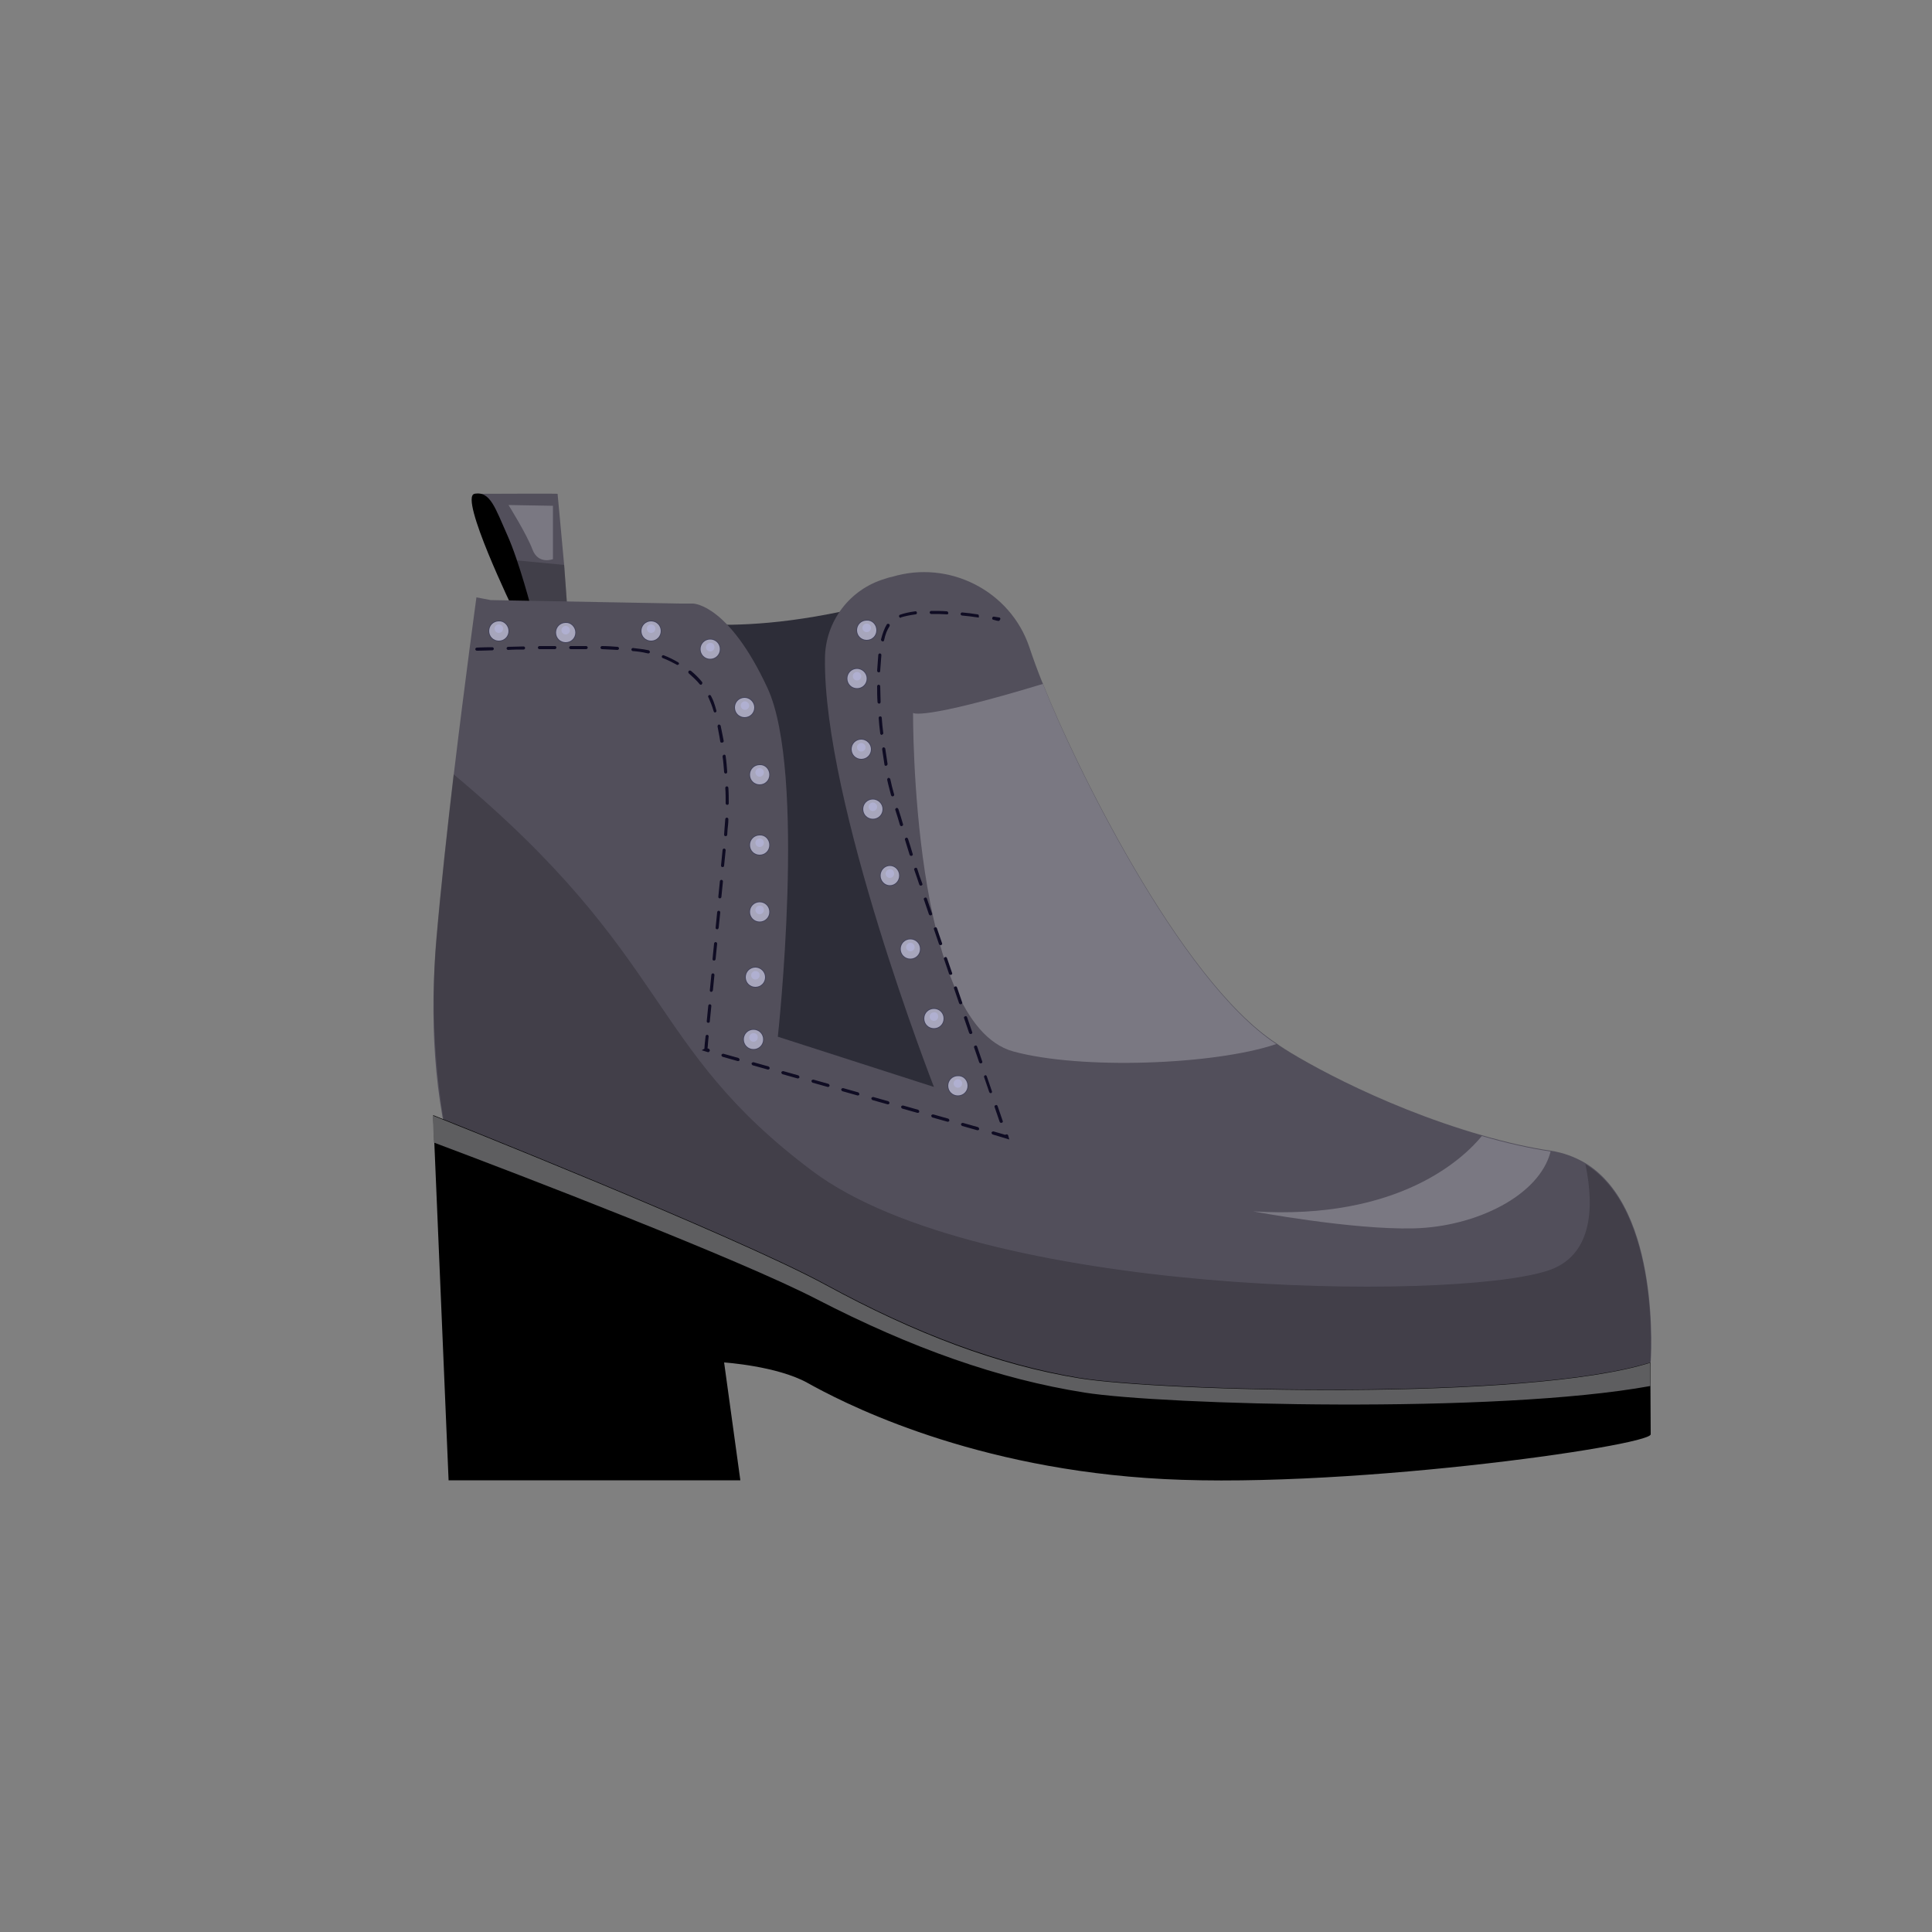 <?xml version="1.0" encoding="utf-8"?>
<!-- Generator: Adobe Illustrator 24.0.2, SVG Export Plug-In . SVG Version: 6.00 Build 0)  -->
<svg version="1.1" id="Layer_1" xmlns="http://www.w3.org/2000/svg" xmlns:xlink="http://www.w3.org/1999/xlink" x="0px" y="0px"
	 viewBox="0 0 500 500" style="enable-background:new 0 0 500 500;" xml:space="preserve">
<rect x="0" y="0" width="500" height="500" fill="#808080" stroke="none"/>
<style type="text/css">
	.st0{fill:#2D2D38;}
	.st1{fill:#524F5B;}
	.st2{opacity:0.36;fill:#26242B;}
	.st3{opacity:0.41;fill:#2B2930;}
	.st4{fill:#5E5E60;}
	.st5{opacity:0.24;fill:#FBFAFF;}
	.st6{fill:#414159;}
	.st7{fill:#A7A6BC;}
	.st8{fill:#B0B0D1;}
	.st9{fill:#0F0C23;}
</style>
<g>
	<path class="st0" d="M201.1,268.5c0.4-3.6,1.6-25.5,1.5-47.1c0-15.5,0.1-30.6-4-38.9c-9.9-20.4-18.8-20.9-19.3-20.9
		c7.3,0.1,18.8,0.8,38.8-3.4c-3,3.4-2.9,8.9-3.1,15.8c-1.1,34.2,25.4,102,27.5,107.2c0.1,0.2-0.7,0.4-0.7,0.4L201,269
		C201,269,201,268.8,201.1,268.5z"/>
	<path class="st1" d="M123.4,127.8c-0.4,0-0.6,0-0.6,0C123,127.7,123.2,127.7,123.4,127.8z"/>
	<path class="st1" d="M146.8,157.3h-9.5c0,0-2.2-5.9-4.9-12.4c-3.2-7.7-7-16.2-9-17.1c3.5,0,20.9-0.1,20.9,0c0,0.1,0.9,9.4,1.7,18.4
		C146.3,150.3,146.6,154.2,146.8,157.3z"/>
	<path class="st2" d="M146.8,157.3h-9.5c0,0-2.2-5.9-4.9-12.4l13.6,1.3C146.3,150.3,146.6,154.2,146.8,157.3z"/>
	<path d="M133,158.1c0,0-14.3-29.5-10.2-30.3c4.1-0.8,5.4,3.8,8.5,10.7c3.1,6.9,6.4,19.7,6.4,19.7H133z"/>
	<path class="st1" d="M176.1,156.2c2,0,3.2,0,3.2,0c0.5,0,9.4,0.5,19.3,21.8c10.2,21.9,2.7,90.3,2.7,90.3l40.4,13
		c0,0-28.7-73.5-28.2-111c0.1-9.5,6.4-17.8,15.5-20.5c0.6-0.2,1.2-0.4,1.8-0.5c14.8-4.5,30.7,3.6,35.6,18.2c1,3,2.1,6,3.3,9
		c0.1,0.1,0.1,0.3,0.2,0.4c0.1,0.4,0.3,0.7,0.4,1c7.4,18.7,34.8,75.6,60,92.1c3.7,2.8,25.7,15.9,53.2,23.8c6.2,1.8,12.3,3.2,17.8,4
		c3.3,0.5,6.2,1.6,8.8,3.1c20,11.9,17.1,51.6,17.1,51.6c-18.6,7.8-80.8,11.1-127.2,9.2c-27.3-1.1-49.2-4.2-53.6-9.5
		c-0.5-0.6-1.1-1.2-1.9-1.8c-6.3-5-22.4-11.8-41.1-18.6c-37.5-13.6-85.3-27.4-85.3-27.4s0,0,0-0.1c0,0,0-0.1,0-0.2c0,0,0,0,0-0.1
		c0-0.1,0-0.1-0.1-0.2c-5.9-19.6-6.8-40.8-5-61.1c1.1-12.8,2.8-28.4,4.5-42.8c2.9-24.2,5.8-45.3,5.8-45.3l3.7,0.7L176.1,156.2z"/>
	<path class="st3" d="M410.3,301.3c2.5,11.9,1.5,24-9.9,27.6c-25.2,8-146.8,6.6-190.1-25.8c-43.3-32.4-35.9-55.1-92.9-102.7
		c-1.7,14.4-3.4,30-4.5,42.8c-2.3,27.1,2.2,49.8,4.2,58.2c0.2,0.9,0.5,1.8,0.8,2.7c0,0.1,0,0.2,0.1,0.2c0,0,0,0,0,0.1
		c0,0.1,0,0.1,0,0.2c0,0,0,0.1,0,0.1s47.8,13.8,85.3,27.4c18.7,6.8,34.8,13.6,41.1,18.6c0.8,0.6,1.4,1.2,1.9,1.8
		c4.4,5.3,26.2,8.3,53.6,9.5c14.5,0.6,30.5,0.7,46.3,0.3c30.5-0.9,60.1-3.6,75.9-7.8c1.9-0.5,3.6-1.1,5-1.7
		C427.1,352.7,430,313.4,410.3,301.3z"/>
	<path d="M116.1,383.2l-4-94.6c0,0,78.1,31,101.6,43.8c23.5,12.8,44.8,20.7,65.7,24.2c20.9,3.4,115.9,6,147.7-4
		c0,0,0.1,15.9,0.1,18.6c0,3-82.4,14.8-130.6,11.3c-48.2-3.4-79.7-20.2-87.6-24.6c-7.9-4.4-21.6-5.3-21.6-5.3l4.2,30.5H116.1z"/>
	<g>
		<path class="st4" d="M211.3,336.2c24.8,12.8,47.3,20.7,69.4,24.2c20.2,3.2,106.3,5.6,146.4-1.7c0-3.3-0.1-6-0.1-6
			c-31.8,10-126.8,7.4-147.7,4c-20.9-3.4-42.2-11.4-65.7-24.2c-23.5-12.8-101.6-43.8-101.6-43.8l0.3,7
			C134.2,303.9,191.4,325.9,211.3,336.2z"/>
	</g>
	<path class="st5" d="M330.3,270.2c-15.9,5.4-50.6,6.7-68.1,1.9c-26.4-7.3-25.9-87.6-25.9-87.6s1.9,2.1,33.6-7.5
		c0.1,0.4,0.3,0.7,0.4,1C277.7,196.8,305.1,253.6,330.3,270.2z"/>
	<path class="st5" d="M131.6,130.7c0,0,4.7,7.5,6.2,11.5c1.5,4,5.3,2.5,5.3,2.5v-13.8L131.6,130.7z"/>
	<path class="st5" d="M401.3,298c-2.9,11.4-19.3,19.5-35.4,19.9c-16.1,0.4-41.6-4.4-41.6-4.4c38,2.4,54.7-14,59.2-19.5
		C389.7,295.8,395.8,297.2,401.3,298z"/>
	<g>
		<path class="st6" d="M131.8,163.3c0,1.5-1.2,2.7-2.7,2.7c-1.5,0-2.7-1.2-2.7-2.7c0-1.5,1.2-2.7,2.7-2.7
			C130.5,160.5,131.8,161.8,131.8,163.3z"/>
		<path class="st7" d="M131.6,163.3c0,1.4-1.1,2.5-2.5,2.5c-1.4,0-2.5-1.1-2.5-2.5c0-1.4,1.1-2.5,2.5-2.5
			C130.4,160.7,131.6,161.9,131.6,163.3z"/>
		<path class="st8" d="M130.2,162.7c0,0.6-0.5,1.1-1.1,1.1c-0.6,0-1.1-0.5-1.1-1.1c0-0.6,0.5-1.1,1.1-1.1
			C129.7,161.6,130.2,162.1,130.2,162.7z"/>
	</g>
	<g>
		<path class="st6" d="M149.1,163.7c0,1.5-1.2,2.7-2.7,2.7c-1.5,0-2.7-1.2-2.7-2.7c0-1.5,1.2-2.7,2.7-2.7
			C147.8,160.9,149.1,162.2,149.1,163.7z"/>
		<path class="st7" d="M148.9,163.7c0,1.4-1.1,2.5-2.5,2.5c-1.4,0-2.5-1.1-2.5-2.5c0-1.4,1.1-2.5,2.5-2.5
			C147.7,161.1,148.9,162.3,148.9,163.7z"/>
		<path class="st8" d="M147.5,163.1c0,0.6-0.5,1.1-1.1,1.1c-0.6,0-1.1-0.5-1.1-1.1c0-0.6,0.5-1.1,1.1-1.1
			C147,162,147.5,162.5,147.5,163.1z"/>
	</g>
	<g>
		<path class="st6" d="M227,163.1c0,1.5-1.2,2.7-2.7,2.7c-1.5,0-2.7-1.2-2.7-2.7c0-1.5,1.2-2.7,2.7-2.7
			C225.8,160.3,227,161.6,227,163.1z"/>
		<path class="st7" d="M226.8,163.1c0,1.4-1.1,2.5-2.5,2.5c-1.4,0-2.5-1.1-2.5-2.5c0-1.4,1.1-2.5,2.5-2.5
			C225.7,160.5,226.8,161.7,226.8,163.1z"/>
		<path class="st8" d="M225.4,162.5c0,0.6-0.5,1.1-1.1,1.1c-0.6,0-1.1-0.5-1.1-1.1c0-0.6,0.5-1.1,1.1-1.1
			C224.9,161.4,225.4,161.9,225.4,162.5z"/>
	</g>
	<g>
		<path class="st6" d="M224.5,175.6c0,1.5-1.2,2.7-2.7,2.7c-1.5,0-2.7-1.2-2.7-2.7c0-1.5,1.2-2.7,2.7-2.7
			C223.2,172.9,224.5,174.1,224.5,175.6z"/>
		<path class="st7" d="M224.3,175.6c0,1.4-1.1,2.5-2.5,2.5c-1.4,0-2.5-1.1-2.5-2.5c0-1.4,1.1-2.5,2.5-2.5
			C223.1,173.1,224.3,174.2,224.3,175.6z"/>
		<path class="st8" d="M222.9,175c0,0.6-0.5,1.1-1.1,1.1c-0.6,0-1.1-0.5-1.1-1.1c0-0.6,0.5-1.1,1.1-1.1
			C222.4,173.9,222.9,174.4,222.9,175z"/>
	</g>
	<g>
		<path class="st6" d="M225.6,193.9c0,1.5-1.2,2.7-2.7,2.7c-1.5,0-2.7-1.2-2.7-2.7c0-1.5,1.2-2.7,2.7-2.7
			C224.4,191.2,225.6,192.4,225.6,193.9z"/>
		<path class="st7" d="M225.4,193.9c0,1.4-1.1,2.5-2.5,2.5c-1.4,0-2.5-1.1-2.5-2.5c0-1.4,1.1-2.5,2.5-2.5
			C224.3,191.4,225.4,192.6,225.4,193.9z"/>
		<path class="st8" d="M224,193.4c0,0.6-0.5,1.1-1.1,1.1c-0.6,0-1.1-0.5-1.1-1.1c0-0.6,0.5-1.1,1.1-1.1
			C223.5,192.3,224,192.8,224,193.4z"/>
	</g>
	<g>
		<path class="st6" d="M228.6,209.4c0,1.5-1.2,2.7-2.7,2.7c-1.5,0-2.7-1.2-2.7-2.7c0-1.5,1.2-2.7,2.7-2.7
			C227.3,206.7,228.6,207.9,228.6,209.4z"/>
		<path class="st7" d="M228.4,209.4c0,1.4-1.1,2.5-2.5,2.5c-1.4,0-2.5-1.1-2.5-2.5c0-1.4,1.1-2.5,2.5-2.5
			C227.2,206.9,228.4,208,228.4,209.4z"/>
		<path class="st8" d="M227,208.8c0,0.6-0.5,1.1-1.1,1.1c-0.6,0-1.1-0.5-1.1-1.1c0-0.6,0.5-1.1,1.1-1.1
			C226.5,207.7,227,208.2,227,208.8z"/>
	</g>
	<g>
		<path class="st6" d="M232.9,226.6c0,1.5-1.2,2.7-2.6,2.7c-1.5,0-2.6-1.2-2.6-2.7c0-1.5,1.2-2.7,2.6-2.7
			C231.7,223.9,232.9,225.1,232.9,226.6z"/>
		<path class="st7" d="M232.7,226.6c0,1.4-1.1,2.5-2.4,2.5c-1.3,0-2.4-1.1-2.4-2.5c0-1.4,1.1-2.5,2.4-2.5
			C231.6,224.1,232.7,225.2,232.7,226.6z"/>
		<path class="st8" d="M231.4,226.1c0,0.6-0.5,1.1-1.1,1.1c-0.6,0-1.1-0.5-1.1-1.1c0-0.6,0.5-1.1,1.1-1.1
			C230.9,224.9,231.4,225.4,231.4,226.1z"/>
	</g>
	<g>
		<path class="st6" d="M238.3,245.6c0,1.5-1.2,2.7-2.7,2.7c-1.5,0-2.7-1.2-2.7-2.7c0-1.5,1.2-2.7,2.7-2.7
			C237.1,242.9,238.3,244.1,238.3,245.6z"/>
		<path class="st7" d="M238.1,245.6c0,1.4-1.1,2.5-2.5,2.5c-1.4,0-2.5-1.1-2.5-2.5c0-1.4,1.1-2.5,2.5-2.5
			C237,243.1,238.1,244.2,238.1,245.6z"/>
		<path class="st8" d="M236.7,245.1c0,0.6-0.5,1.1-1.1,1.1c-0.6,0-1.1-0.5-1.1-1.1s0.5-1.1,1.1-1.1
			C236.2,244,236.7,244.5,236.7,245.1z"/>
	</g>
	<g>
		<path class="st6" d="M244.4,263.6c0,1.5-1.2,2.7-2.7,2.7c-1.5,0-2.7-1.2-2.7-2.7c0-1.5,1.2-2.7,2.7-2.7
			C243.2,260.9,244.4,262.1,244.4,263.6z"/>
		<path class="st7" d="M244.2,263.6c0,1.4-1.1,2.5-2.5,2.5s-2.5-1.1-2.5-2.5c0-1.4,1.1-2.5,2.5-2.5S244.2,262.2,244.2,263.6z"/>
		<path class="st8" d="M242.8,263.1c0,0.6-0.5,1.1-1.1,1.1c-0.6,0-1.1-0.5-1.1-1.1c0-0.6,0.5-1.1,1.1-1.1
			C242.3,261.9,242.8,262.4,242.8,263.1z"/>
	</g>
	<g>
		<path class="st6" d="M250.6,281c0,1.5-1.2,2.7-2.7,2.7c-1.5,0-2.7-1.2-2.7-2.7c0-1.5,1.2-2.7,2.7-2.7
			C249.4,278.2,250.6,279.5,250.6,281z"/>
		<path class="st7" d="M250.4,281c0,1.4-1.1,2.5-2.5,2.5c-1.4,0-2.5-1.1-2.5-2.5c0-1.4,1.1-2.5,2.5-2.5
			C249.3,278.4,250.4,279.6,250.4,281z"/>
		<path class="st8" d="M249,280.4c0,0.6-0.5,1.1-1.1,1.1c-0.6,0-1.1-0.5-1.1-1.1c0-0.6,0.5-1.1,1.1-1.1
			C248.5,279.3,249,279.8,249,280.4z"/>
	</g>
	<g>
		<path class="st6" d="M171.2,163.3c0,1.5-1.2,2.7-2.7,2.7c-1.5,0-2.7-1.2-2.7-2.7c0-1.5,1.2-2.7,2.7-2.7
			C169.9,160.5,171.2,161.8,171.2,163.3z"/>
		<path class="st7" d="M171,163.3c0,1.4-1.1,2.5-2.5,2.5s-2.5-1.1-2.5-2.5c0-1.4,1.1-2.5,2.5-2.5S171,161.9,171,163.3z"/>
		<path class="st8" d="M169.6,162.7c0,0.6-0.5,1.1-1.1,1.1c-0.6,0-1.1-0.5-1.1-1.1c0-0.6,0.5-1.1,1.1-1.1
			C169.1,161.6,169.6,162.1,169.6,162.7z"/>
	</g>
	<g>
		<path class="st6" d="M186.5,168c0,1.5-1.2,2.7-2.7,2.7c-1.5,0-2.7-1.2-2.7-2.7c0-1.5,1.2-2.7,2.7-2.7
			C185.3,165.3,186.5,166.5,186.5,168z"/>
		<path class="st7" d="M186.3,168c0,1.4-1.1,2.5-2.5,2.5c-1.4,0-2.5-1.1-2.5-2.5c0-1.4,1.1-2.5,2.5-2.5
			C185.2,165.5,186.3,166.6,186.3,168z"/>
		<path class="st8" d="M184.9,167.5c0,0.6-0.5,1.1-1.1,1.1c-0.6,0-1.1-0.5-1.1-1.1c0-0.6,0.5-1.1,1.1-1.1
			C184.4,166.3,184.9,166.8,184.9,167.5z"/>
	</g>
	<g>
		<path class="st6" d="M195.4,183.1c0,1.5-1.2,2.7-2.7,2.7s-2.7-1.2-2.7-2.7c0-1.5,1.2-2.7,2.7-2.7S195.4,181.6,195.4,183.1z"/>
		<path class="st7" d="M195.2,183.1c0,1.4-1.1,2.5-2.5,2.5s-2.5-1.1-2.5-2.5c0-1.4,1.1-2.5,2.5-2.5S195.2,181.8,195.2,183.1z"/>
		<path class="st8" d="M193.9,182.6c0,0.6-0.5,1.1-1.1,1.1c-0.6,0-1.1-0.5-1.1-1.1c0-0.6,0.5-1.1,1.1-1.1
			C193.3,181.5,193.9,182,193.9,182.6z"/>
	</g>
	<g>
		<path class="st6" d="M199.3,200.5c0,1.5-1.2,2.7-2.7,2.7c-1.5,0-2.7-1.2-2.7-2.7c0-1.5,1.2-2.7,2.7-2.7
			C198.1,197.7,199.3,199,199.3,200.5z"/>
		<path class="st7" d="M199.1,200.5c0,1.4-1.1,2.5-2.5,2.5c-1.4,0-2.5-1.1-2.5-2.5c0-1.4,1.1-2.5,2.5-2.5
			C198,197.9,199.1,199.1,199.1,200.5z"/>
		<path class="st8" d="M197.7,199.9c0,0.6-0.5,1.1-1.1,1.1c-0.6,0-1.1-0.5-1.1-1.1c0-0.6,0.5-1.1,1.1-1.1
			C197.2,198.8,197.7,199.3,197.7,199.9z"/>
	</g>
	<g>
		<path class="st6" d="M199.3,218.7c0,1.5-1.2,2.7-2.7,2.7c-1.5,0-2.7-1.2-2.7-2.7c0-1.5,1.2-2.7,2.7-2.7
			C198.1,215.9,199.3,217.2,199.3,218.7z"/>
		<path class="st7" d="M199.1,218.7c0,1.4-1.1,2.5-2.5,2.5c-1.4,0-2.5-1.1-2.5-2.5c0-1.4,1.1-2.5,2.5-2.5
			C198,216.1,199.1,217.3,199.1,218.7z"/>
		<path class="st8" d="M197.7,218.1c0,0.6-0.5,1.1-1.1,1.1c-0.6,0-1.1-0.5-1.1-1.1c0-0.6,0.5-1.1,1.1-1.1
			C197.2,217,197.7,217.5,197.7,218.1z"/>
	</g>
	<g>
		<path class="st6" d="M199.3,236c0,1.5-1.2,2.7-2.7,2.7c-1.5,0-2.7-1.2-2.7-2.7c0-1.5,1.2-2.7,2.7-2.7
			C198.1,233.3,199.3,234.5,199.3,236z"/>
		<path class="st7" d="M199.1,236c0,1.4-1.1,2.5-2.5,2.5c-1.4,0-2.5-1.1-2.5-2.5c0-1.4,1.1-2.5,2.5-2.5
			C198,233.5,199.1,234.6,199.1,236z"/>
		<path class="st8" d="M197.7,235.5c0,0.6-0.5,1.1-1.1,1.1c-0.6,0-1.1-0.5-1.1-1.1c0-0.6,0.5-1.1,1.1-1.1
			C197.2,234.3,197.7,234.8,197.7,235.5z"/>
	</g>
	<g>
		<path class="st6" d="M198.2,252.9c0,1.5-1.2,2.7-2.7,2.7c-1.5,0-2.7-1.2-2.7-2.7c0-1.5,1.2-2.7,2.7-2.7
			C196.9,250.2,198.2,251.4,198.2,252.9z"/>
		<path class="st7" d="M198,252.9c0,1.4-1.1,2.5-2.5,2.5c-1.4,0-2.5-1.1-2.5-2.5s1.1-2.5,2.5-2.5C196.8,250.4,198,251.5,198,252.9z"
			/>
		<path class="st8" d="M196.6,252.4c0,0.6-0.5,1.1-1.1,1.1s-1.1-0.5-1.1-1.1c0-0.6,0.5-1.1,1.1-1.1S196.6,251.7,196.6,252.4z"/>
	</g>
	<g>
		<path class="st6" d="M197.7,269c0,1.5-1.2,2.7-2.7,2.7c-1.5,0-2.7-1.2-2.7-2.7c0-1.5,1.2-2.7,2.7-2.7
			C196.5,266.3,197.7,267.5,197.7,269z"/>
		<path class="st7" d="M197.5,269c0,1.4-1.1,2.5-2.5,2.5c-1.4,0-2.5-1.1-2.5-2.5c0-1.4,1.1-2.5,2.5-2.5
			C196.4,266.5,197.5,267.6,197.5,269z"/>
		<path class="st8" d="M196.1,268.5c0,0.6-0.5,1.1-1.1,1.1c-0.6,0-1.1-0.5-1.1-1.1c0-0.6,0.5-1.1,1.1-1.1
			C195.6,267.3,196.1,267.8,196.1,268.5z"/>
	</g>
	<path class="st9" d="M261.2,294.9l-4.3-1.3c-0.2-0.1-0.3-0.3-0.3-0.5c0.1-0.2,0.3-0.3,0.5-0.3l3.1,0.9c0-0.1,0.1-0.1,0.2-0.1
		c0.2-0.1,0.4,0,0.5,0.2L261.2,294.9z M253,292.5c0,0-0.1,0-0.1,0l-3.9-1.1c-0.2-0.1-0.3-0.3-0.3-0.5c0.1-0.2,0.3-0.3,0.5-0.3
		l3.9,1.1c0.2,0.1,0.3,0.3,0.3,0.5C253.4,292.4,253.2,292.5,253,292.5z M259.1,290.6c-0.2,0-0.3-0.1-0.4-0.3l-1.3-3.8
		c-0.1-0.2,0-0.4,0.3-0.5c0.2-0.1,0.4,0,0.5,0.3l1.3,3.8c0.1,0.2,0,0.4-0.3,0.5C259.2,290.5,259.1,290.6,259.1,290.6z M245.3,290.3
		c0,0-0.1,0-0.1,0l-3.9-1.1c-0.2-0.1-0.3-0.3-0.3-0.5c0.1-0.2,0.3-0.3,0.5-0.3l3.9,1.1c0.2,0.1,0.3,0.3,0.3,0.5
		C245.6,290.2,245.5,290.3,245.3,290.3z M237.5,288c0,0-0.1,0-0.1,0l-3.9-1.1c-0.2-0.1-0.3-0.3-0.3-0.5c0.1-0.2,0.3-0.3,0.5-0.3
		l3.9,1.1c0.2,0.1,0.3,0.3,0.3,0.5C237.9,287.9,237.7,288,237.5,288z M229.8,285.8c0,0-0.1,0-0.1,0l-3.9-1.1
		c-0.2-0.1-0.3-0.3-0.3-0.5c0.1-0.2,0.3-0.3,0.5-0.3l3.9,1.1c0.2,0.1,0.3,0.3,0.3,0.5C230.1,285.7,230,285.8,229.8,285.8z
		 M222,283.5c0,0-0.1,0-0.1,0l-3.9-1.1c-0.2-0.1-0.3-0.3-0.3-0.5c0.1-0.2,0.3-0.3,0.5-0.3l3.9,1.1c0.2,0.1,0.3,0.3,0.3,0.5
		C222.4,283.4,222.2,283.5,222,283.5z M256.4,282.9c-0.2,0-0.3-0.1-0.4-0.3l-1.3-3.8c-0.1-0.2,0-0.4,0.2-0.5c0.2-0.1,0.4,0,0.5,0.3
		l1.3,3.8c0.1,0.2,0,0.4-0.2,0.5C256.5,282.9,256.5,282.9,256.4,282.9z M214.3,281.3c0,0-0.1,0-0.1,0l-3.9-1.1
		c-0.2-0.1-0.3-0.3-0.3-0.5c0.1-0.2,0.3-0.3,0.5-0.3l3.9,1.1c0.2,0.1,0.3,0.3,0.3,0.5C214.6,281.2,214.5,281.3,214.3,281.3z
		 M206.5,279.1c0,0-0.1,0-0.1,0l-3.9-1.1c-0.2-0.1-0.3-0.3-0.3-0.5c0.1-0.2,0.3-0.3,0.5-0.3l3.9,1.1c0.2,0.1,0.3,0.3,0.3,0.5
		C206.9,278.9,206.7,279.1,206.5,279.1z M198.8,276.8c0,0-0.1,0-0.1,0l-3.9-1.1c-0.2-0.1-0.3-0.3-0.3-0.5c0.1-0.2,0.3-0.3,0.5-0.3
		l3.9,1.1c0.2,0.1,0.3,0.3,0.3,0.5C199.1,276.7,198.9,276.8,198.8,276.8z M253.8,275.2c-0.2,0-0.3-0.1-0.4-0.3l-1.3-3.8
		c-0.1-0.2,0-0.4,0.3-0.5c0.2-0.1,0.4,0,0.5,0.3l1.3,3.8c0.1,0.2,0,0.4-0.3,0.5C253.9,275.2,253.9,275.2,253.8,275.2z M191,274.6
		c0,0-0.1,0-0.1,0l-3.9-1.1c-0.2-0.1-0.3-0.3-0.3-0.5c0.1-0.2,0.3-0.3,0.5-0.3l3.9,1.1c0.2,0.1,0.3,0.3,0.3,0.5
		C191.4,274.5,191.2,274.6,191,274.6z M183.3,272.3c0,0-0.1,0-0.1,0l-1.6-0.5l0.7-0.4c0-0.4,0.1-1.5,0.3-3.2c0-0.2,0.2-0.4,0.4-0.4
		c0.2,0,0.4,0.2,0.4,0.4c-0.2,1.7-0.2,2.6-0.3,3.1l0.3,0.1c0.2,0.1,0.3,0.3,0.3,0.5C183.6,272.2,183.4,272.3,183.3,272.3z
		 M251.2,267.6c-0.2,0-0.3-0.1-0.4-0.3l-1.3-3.8c-0.1-0.2,0-0.4,0.3-0.5c0.2-0.1,0.4,0,0.5,0.3l1.3,3.8c0.1,0.2,0,0.4-0.3,0.5
		C251.3,267.6,251.2,267.6,251.2,267.6z M183.3,264.7C183.3,264.7,183.3,264.7,183.3,264.7c-0.3,0-0.4-0.2-0.4-0.4l0.4-4
		c0-0.2,0.2-0.4,0.4-0.4c0.2,0,0.4,0.2,0.4,0.4l-0.4,4C183.7,264.6,183.5,264.7,183.3,264.7z M248.6,259.9c-0.2,0-0.3-0.1-0.4-0.3
		l-1.3-3.8c-0.1-0.2,0-0.4,0.3-0.5c0.2-0.1,0.4,0,0.5,0.3l1.3,3.8c0.1,0.2,0,0.4-0.3,0.5C248.7,259.9,248.6,259.9,248.6,259.9z
		 M184.1,256.7C184.1,256.7,184,256.7,184.1,256.7c-0.3,0-0.4-0.2-0.4-0.4l0.4-4c0-0.2,0.2-0.4,0.4-0.4c0.2,0,0.4,0.2,0.4,0.4
		l-0.4,4C184.4,256.5,184.3,256.7,184.1,256.7z M246,252.3c-0.2,0-0.3-0.1-0.4-0.3l-1.3-3.8c-0.1-0.2,0-0.4,0.3-0.5
		c0.2-0.1,0.4,0,0.5,0.3l1.3,3.8c0.1,0.2,0,0.4-0.3,0.5C246.1,252.2,246,252.3,246,252.3z M184.8,248.6
		C184.8,248.6,184.8,248.6,184.8,248.6c-0.3,0-0.4-0.2-0.4-0.4l0.4-4c0-0.2,0.2-0.4,0.4-0.4c0.2,0,0.4,0.2,0.4,0.4l-0.4,4
		C185.2,248.4,185,248.6,184.8,248.6z M243.4,244.6c-0.2,0-0.3-0.1-0.4-0.3l-1.3-3.8c-0.1-0.2,0-0.4,0.3-0.5c0.2-0.1,0.4,0,0.5,0.3
		l1.3,3.8c0.1,0.2,0,0.4-0.3,0.5C243.5,244.6,243.4,244.6,243.4,244.6z M185.6,240.5C185.5,240.5,185.5,240.5,185.6,240.5
		c-0.3,0-0.4-0.2-0.4-0.4l0.4-4c0-0.2,0.2-0.4,0.4-0.4c0.2,0,0.4,0.2,0.4,0.4l-0.4,4C185.9,240.4,185.8,240.5,185.6,240.5z
		 M240.8,236.9c-0.2,0-0.3-0.1-0.4-0.3l-1.3-3.8c-0.1-0.2,0-0.4,0.3-0.5c0.2-0.1,0.4,0,0.5,0.3l1.3,3.8c0.1,0.2,0,0.4-0.3,0.5
		C240.9,236.9,240.9,236.9,240.8,236.9z M186.3,232.5C186.3,232.5,186.3,232.5,186.3,232.5c-0.3,0-0.4-0.2-0.4-0.4l0.4-4
		c0-0.2,0.2-0.4,0.4-0.4c0.2,0,0.4,0.2,0.4,0.4l-0.4,4C186.7,232.3,186.5,232.5,186.3,232.5z M238.3,229.2c-0.2,0-0.3-0.1-0.4-0.3
		c-0.4-1.3-0.9-2.6-1.3-3.8c-0.1-0.2,0-0.4,0.3-0.5c0.2-0.1,0.4,0,0.5,0.3c0.4,1.3,0.8,2.5,1.3,3.8c0.1,0.2,0,0.4-0.3,0.5
		C238.4,229.2,238.3,229.2,238.3,229.2z M187,224.4C187,224.4,187,224.4,187,224.4c-0.3,0-0.4-0.2-0.4-0.4l0.4-4
		c0-0.2,0.2-0.4,0.4-0.4c0.2,0,0.4,0.2,0.4,0.4l-0.4,4C187.4,224.3,187.2,224.4,187,224.4z M235.8,221.5c-0.2,0-0.3-0.1-0.4-0.3
		c-0.4-1.3-0.8-2.6-1.2-3.9c-0.1-0.2,0.1-0.4,0.3-0.5c0.2-0.1,0.4,0.1,0.5,0.3c0.4,1.2,0.8,2.5,1.2,3.9c0.1,0.2,0,0.4-0.3,0.5
		C235.9,221.5,235.8,221.5,235.8,221.5z M187.8,216.4C187.8,216.4,187.7,216.4,187.8,216.4c-0.3,0-0.4-0.2-0.4-0.4l0.1-1.5
		c0.1-0.8,0.1-1.7,0.2-2.5c0-0.2,0.2-0.4,0.4-0.4c0.2,0,0.4,0.2,0.4,0.4c0,0.9-0.1,1.7-0.2,2.6l-0.1,1.5
		C188.2,216.2,188,216.4,187.8,216.4z M233.3,213.8c-0.2,0-0.3-0.1-0.4-0.3c-0.4-1.4-0.8-2.7-1.2-3.9c-0.1-0.2,0.1-0.4,0.3-0.5
		c0.2-0.1,0.4,0.1,0.5,0.3c0.4,1.2,0.8,2.5,1.2,3.9c0.1,0.2-0.1,0.4-0.3,0.5C233.4,213.8,233.4,213.8,233.3,213.8z M188.2,208.3
		c-0.2,0-0.4-0.2-0.4-0.4c0-1.3,0-2.7-0.1-4c0-0.2,0.2-0.4,0.4-0.4c0.2,0,0.4,0.2,0.4,0.4c0.1,1.4,0.1,2.7,0.1,4.1
		C188.6,208.1,188.4,208.3,188.2,208.3L188.2,208.3z M231,206.1c-0.2,0-0.3-0.1-0.4-0.3c-0.3-1.1-0.5-2-0.7-2.7
		c-0.1-0.4-0.2-0.8-0.3-1.3c0-0.2,0.1-0.4,0.3-0.5c0.2,0,0.4,0.1,0.5,0.3c0.1,0.4,0.2,0.9,0.3,1.3c0.1,0.6,0.4,1.5,0.7,2.7
		c0.1,0.2-0.1,0.4-0.3,0.5C231.1,206.1,231,206.1,231,206.1z M187.8,200.2c-0.2,0-0.4-0.2-0.4-0.4c-0.1-1.3-0.2-2.7-0.4-4
		c0-0.2,0.1-0.4,0.4-0.5c0.2,0,0.4,0.1,0.4,0.4c0.2,1.3,0.3,2.7,0.4,4C188.2,200,188.1,200.2,187.8,200.2
		C187.8,200.2,187.8,200.2,187.8,200.2z M229.3,198.2c-0.2,0-0.4-0.1-0.4-0.3c-0.2-1.3-0.4-2.6-0.6-4c0-0.2,0.1-0.4,0.3-0.5
		c0.2,0,0.4,0.1,0.5,0.3c0.2,1.3,0.4,2.7,0.6,4C229.7,197.9,229.6,198.1,229.3,198.2C229.3,198.2,229.3,198.2,229.3,198.2z
		 M186.8,192.2c-0.2,0-0.4-0.1-0.4-0.3c-0.2-1.4-0.5-2.7-0.7-3.9c0-0.2,0.1-0.4,0.3-0.5c0.2,0,0.4,0.1,0.5,0.3
		c0.3,1.3,0.5,2.6,0.8,4C187.3,192,187.1,192.2,186.8,192.2C186.9,192.2,186.9,192.2,186.8,192.2z M228.2,190.2
		c-0.2,0-0.4-0.2-0.4-0.4c-0.2-1.4-0.3-2.7-0.4-4c0-0.2,0.1-0.4,0.4-0.4c0.2,0,0.4,0.1,0.4,0.4c0.1,1.3,0.2,2.6,0.4,4
		C228.6,189.9,228.4,190.1,228.2,190.2C228.2,190.2,228.2,190.2,228.2,190.2z M185.1,184.4c-0.2,0-0.3-0.1-0.4-0.3
		c-0.4-1.4-0.9-2.6-1.3-3.5l-0.1-0.2c-0.1-0.2,0-0.4,0.2-0.5c0.2-0.1,0.4,0,0.5,0.2l0.1,0.2c0.5,0.9,0.9,2.1,1.3,3.6
		c0.1,0.2-0.1,0.4-0.3,0.5C185.2,184.3,185.1,184.4,185.1,184.4z M227.5,182.1c-0.2,0-0.4-0.2-0.4-0.4c-0.1-1.4-0.1-2.8-0.1-4.1
		c0-0.2,0.2-0.4,0.4-0.4h0c0.2,0,0.4,0.2,0.4,0.4c0,1.3,0.1,2.6,0.1,4C227.9,181.9,227.8,182.1,227.5,182.1
		C227.5,182.1,227.5,182.1,227.5,182.1z M181.4,177.2c-0.1,0-0.2,0-0.3-0.1c-0.8-1-1.8-1.9-2.8-2.8c-0.2-0.1-0.2-0.4-0.1-0.6
		c0.1-0.2,0.4-0.2,0.6-0.1c1.1,0.9,2.1,1.9,2.9,2.9c0.1,0.2,0.1,0.4-0.1,0.6C181.6,177.2,181.5,177.2,181.4,177.2z M227.4,174
		C227.4,174,227.4,174,227.4,174c-0.2,0-0.4-0.2-0.4-0.4c0.1-1.5,0.2-2.8,0.3-4.1c0-0.2,0.2-0.4,0.4-0.4c0.2,0,0.4,0.2,0.4,0.4
		c-0.1,1.2-0.2,2.6-0.3,4C227.8,173.9,227.7,174,227.4,174z M175.3,172.1c-0.1,0-0.1,0-0.2-0.1c-1.1-0.6-2.3-1.2-3.6-1.7
		c-0.2-0.1-0.3-0.3-0.2-0.5c0.1-0.2,0.3-0.3,0.5-0.2c1.3,0.5,2.5,1.1,3.7,1.8c0.2,0.1,0.3,0.4,0.2,0.5
		C175.5,172,175.4,172.1,175.3,172.1z M167.8,169.1c0,0-0.1,0-0.1,0l-0.5-0.1c-0.8-0.2-2-0.4-3.4-0.5c-0.2,0-0.4-0.2-0.4-0.4
		c0-0.2,0.2-0.4,0.4-0.4c1.5,0.2,2.7,0.3,3.6,0.5l0.5,0.1c0.2,0.1,0.3,0.3,0.3,0.5C168.1,169,168,169.1,167.8,169.1z M123.4,168.4
		c-0.2,0-0.4-0.2-0.4-0.4c0-0.2,0.2-0.4,0.4-0.4c0,0,1.5-0.1,4-0.1c0.2,0,0.4,0.2,0.4,0.4c0,0.2-0.2,0.4-0.4,0.4
		C125,168.4,123.4,168.4,123.4,168.4C123.4,168.4,123.4,168.4,123.4,168.4z M159.8,168.2C159.8,168.2,159.8,168.2,159.8,168.2
		c-1.3-0.1-2.6-0.1-4-0.2c-0.2,0-0.4-0.2-0.4-0.4c0-0.2,0.2-0.4,0.4-0.4c1.4,0,2.8,0.1,4,0.2c0.2,0,0.4,0.2,0.4,0.4
		C160.2,168,160,168.2,159.8,168.2z M131.5,168.2c-0.2,0-0.4-0.2-0.4-0.4c0-0.2,0.2-0.4,0.4-0.4c1.3,0,2.6-0.1,4-0.1
		c0.2,0,0.4,0.2,0.4,0.4c0,0.2-0.2,0.4-0.4,0.4C134.1,168.1,132.8,168.1,131.5,168.2C131.5,168.2,131.5,168.2,131.5,168.2z
		 M139.6,168c-0.2,0-0.4-0.2-0.4-0.4c0-0.2,0.2-0.4,0.4-0.4c1.3,0,2.7,0,4,0c0.3,0,0.4,0.2,0.4,0.4c0,0.2-0.2,0.4-0.4,0.4
		C142.3,168,140.9,168,139.6,168L139.6,168z M151.7,168L151.7,168c-1.3,0-2.7,0-4,0c-0.2,0-0.4-0.2-0.4-0.4c0-0.2,0.2-0.4,0.4-0.4
		l0,0c1.4,0,2.7,0,4,0c0.2,0,0.4,0.2,0.4,0.4C152.1,167.8,151.9,168,151.7,168z M228.4,166C228.4,166,228.4,166,228.4,166
		c-0.3-0.1-0.4-0.3-0.4-0.5c0.4-1.6,0.9-2.9,1.5-3.9c0.1-0.2,0.4-0.2,0.6-0.1c0.2,0.1,0.2,0.4,0.1,0.6c-0.6,0.9-1.1,2.1-1.4,3.6
		C228.8,165.9,228.6,166,228.4,166z M258.4,160.7C258.3,160.7,258.3,160.7,258.4,160.7c-0.2,0-0.6-0.1-1.3-0.3
		c-0.2,0-0.4-0.2-0.3-0.5c0-0.2,0.3-0.4,0.5-0.3c0.7,0.1,1.2,0.2,1.3,0.2c0.2,0,0.3,0.2,0.3,0.4
		C258.7,160.6,258.6,160.7,258.4,160.7z M233.1,159.9c-0.2,0-0.3-0.1-0.4-0.3c-0.1-0.2,0-0.4,0.2-0.5c1.1-0.4,2.5-0.7,4-0.9
		c0.2,0,0.4,0.1,0.4,0.4c0,0.2-0.1,0.4-0.4,0.4c-1.5,0.2-2.8,0.5-3.8,0.8C233.2,159.9,233.1,159.9,233.1,159.9z M253.1,159.8
		C253.1,159.8,253.1,159.8,253.1,159.8c-1.4-0.2-2.8-0.4-4.1-0.5c-0.2,0-0.4-0.2-0.4-0.4c0-0.2,0.2-0.4,0.4-0.4
		c1.3,0.1,2.7,0.3,4,0.5c0.2,0,0.4,0.2,0.3,0.5C253.5,159.7,253.3,159.8,253.1,159.8z M245.1,159C245.1,159,245.1,159,245.1,159
		c-1.4-0.1-2.6-0.1-3.8-0.1H241h0c-0.2,0-0.4-0.2-0.4-0.4s0.2-0.4,0.4-0.4h0.2c1.2,0,2.5,0,3.8,0.1c0.2,0,0.4,0.2,0.4,0.4
		C245.5,158.8,245.3,159,245.1,159z"/>
</g>
</svg>

